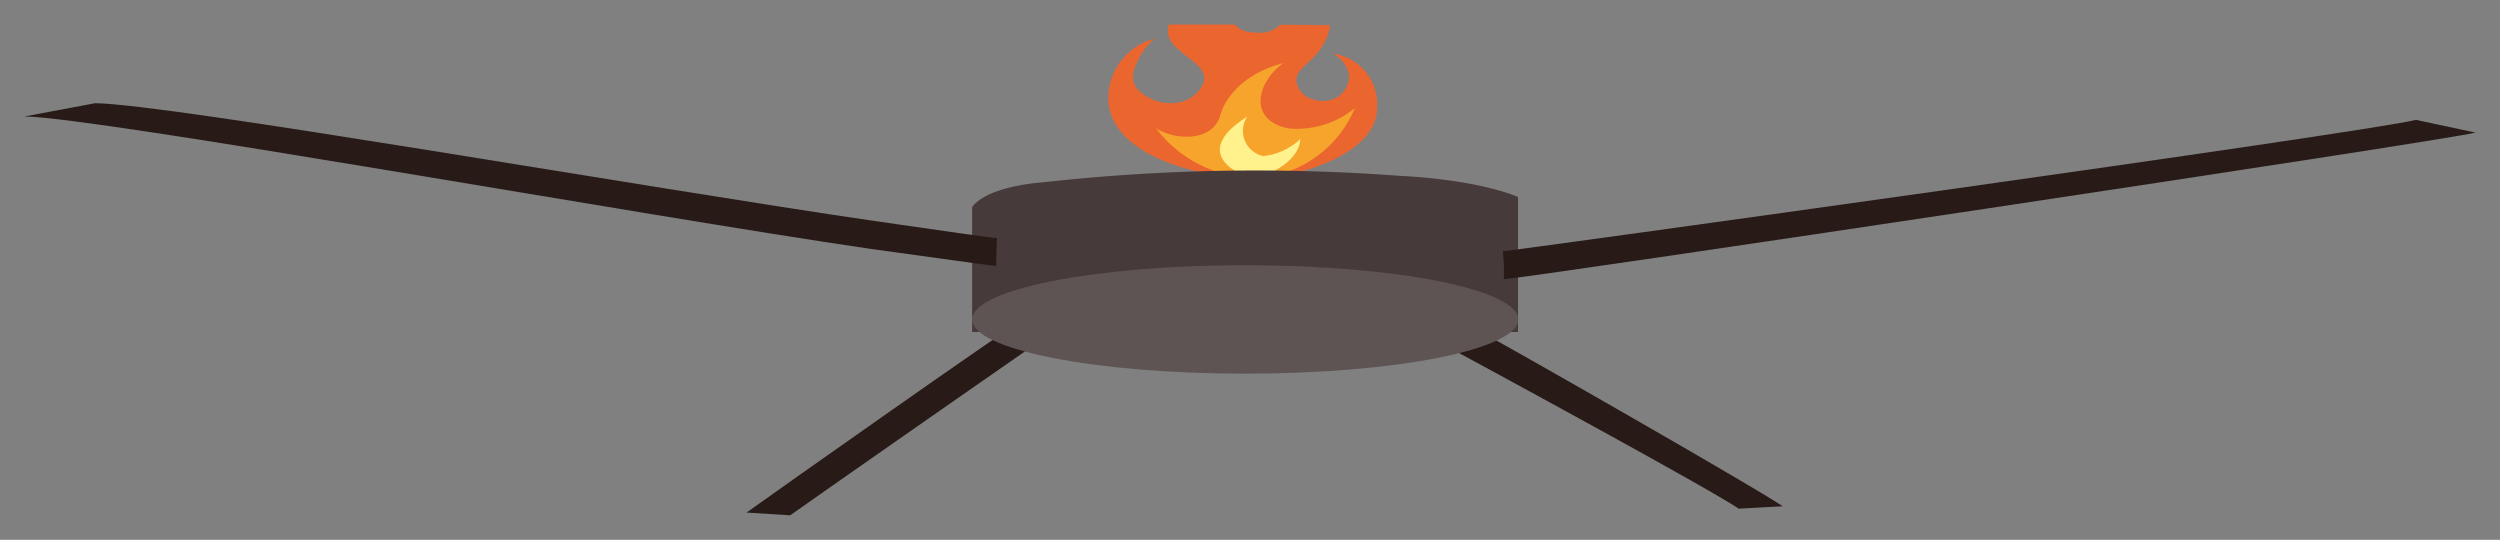 <svg id="Layer_1" data-name="Layer 1" xmlns="http://www.w3.org/2000/svg" xmlns:xlink="http://www.w3.org/1999/xlink" viewBox="0 0 147.05 31.75"><rect x="0" y="0" width="147.05" height="31.75" fill="#808080" stroke="none"/><defs><style>.cls-1{fill:none;}.cls-2{clip-path:url(#clip-path);}.cls-3{fill:#eb652f;}.cls-4{fill:#f6a42c;}.cls-5{fill:#fff18b;}.cls-6{fill:#281b17;}.cls-7{fill:#473a3a;}.cls-8{fill:#5e5454;}</style><clipPath id="clip-path"><path class="cls-1" d="M62.86,1.45s16.4-.07,19.68.14c0,0,5.86,4.2,1.43,7.64s-10.91,5.92-16.16,4.45S57.58,5.67,62.86,1.45Z"/></clipPath></defs><g class="cls-2"><path class="cls-3" d="M73.84,10.48c-3.53,0-8.65-1.43-8.65-4.73a3.64,3.64,0,0,1,2.74-3.48A3.64,3.64,0,0,0,67,3.42c-.27.53-.64,1.28,0,1.92a2.73,2.73,0,0,0,2.07.72,2,2,0,0,0,1.7-1.13c.5-1.27-2.1-1.78-2.08-3.13,0-1.77,4.13-3,4.13-4.32a1.33,1.33,0,0,0-.36-1C72.92-3.39,74-3,74-2.33c0,1-1.54,2.14-1.54,3.17S73.55,1.92,74,1.92A1.63,1.63,0,0,0,75.78.37c0-1.2-1.33-1.65-1.33-1.65s3.81.5,3.81,2.43a2.82,2.82,0,0,1-.34,1.31C77.27,3.73,76.16,4,76.26,4.82a1.31,1.31,0,0,0,.89,1,2.1,2.1,0,0,0,.7.12,1.5,1.5,0,0,0,1.51-1.43,1.7,1.7,0,0,0-1-1.36A3,3,0,0,1,81,6.37C81,9,76.43,10.48,73.84,10.48Z"/><path class="cls-4" d="M73.84,10.48A7.41,7.41,0,0,1,68,7.55c1.15.72,3.34.79,3.77-.76.28-1,1.31-2.44,3.71-3.08-1.74,1.31-1.94,3.47.38,3.85a5.38,5.38,0,0,0,3.83-1.2A6.71,6.71,0,0,1,73.84,10.48Z"/><path class="cls-5" d="M73.84,10.48c-.32.09-4.21-1.26-.48-3.62a1.52,1.52,0,0,0,.94,2.32,3.75,3.75,0,0,0,2.18-1C76.48,8.72,76,9.85,73.84,10.48Z"/></g><path class="cls-6" d="M102.27,29.92c-1.71-1.18-16.58-9.23-17-9.45a3.61,3.61,0,0,1,.67-.26l.77-.89c.32.09,16.49,9.32,18.15,10.46Z"/><path class="cls-6" d="M46.48,30.31l-2.57-.16c1.3-.94,15.94-11.27,16.3-11.36l2.57.46-.64.13C61.78,19.62,47.89,29.3,46.48,30.31Z"/><path class="cls-7" d="M57.18,12.17v7.36H89.29V11.59s-2.11-1-7-1.25a113.34,113.34,0,0,0-21,.39S58.14,10.92,57.18,12.17Z"/><ellipse class="cls-8" cx="73.24" cy="18.79" rx="16.06" ry="3.19"/><path class="cls-8" d="M88.46,15.6c.51,0,52.58-7.3,55.09-8"/><path class="cls-6" d="M88.46,16.42V15.6l-.06-.82c.35,0,50.9-7,53.7-7.73l3.51.75C143.88,8.26,89.46,16.42,88.46,16.42Z"/><path class="cls-8" d="M58.59,14.82c-.51,0-48.4-7.69-54.13-7.77"/><path class="cls-6" d="M58.59,15.64c-.16,0-.67-.07-7.38-1-13.68-2-45.47-7.73-49.77-7.79L5.6,6.07C10,6.13,37.73,11,51.45,13c3.87.56,6.92,1,7.19,1Z"/></svg>